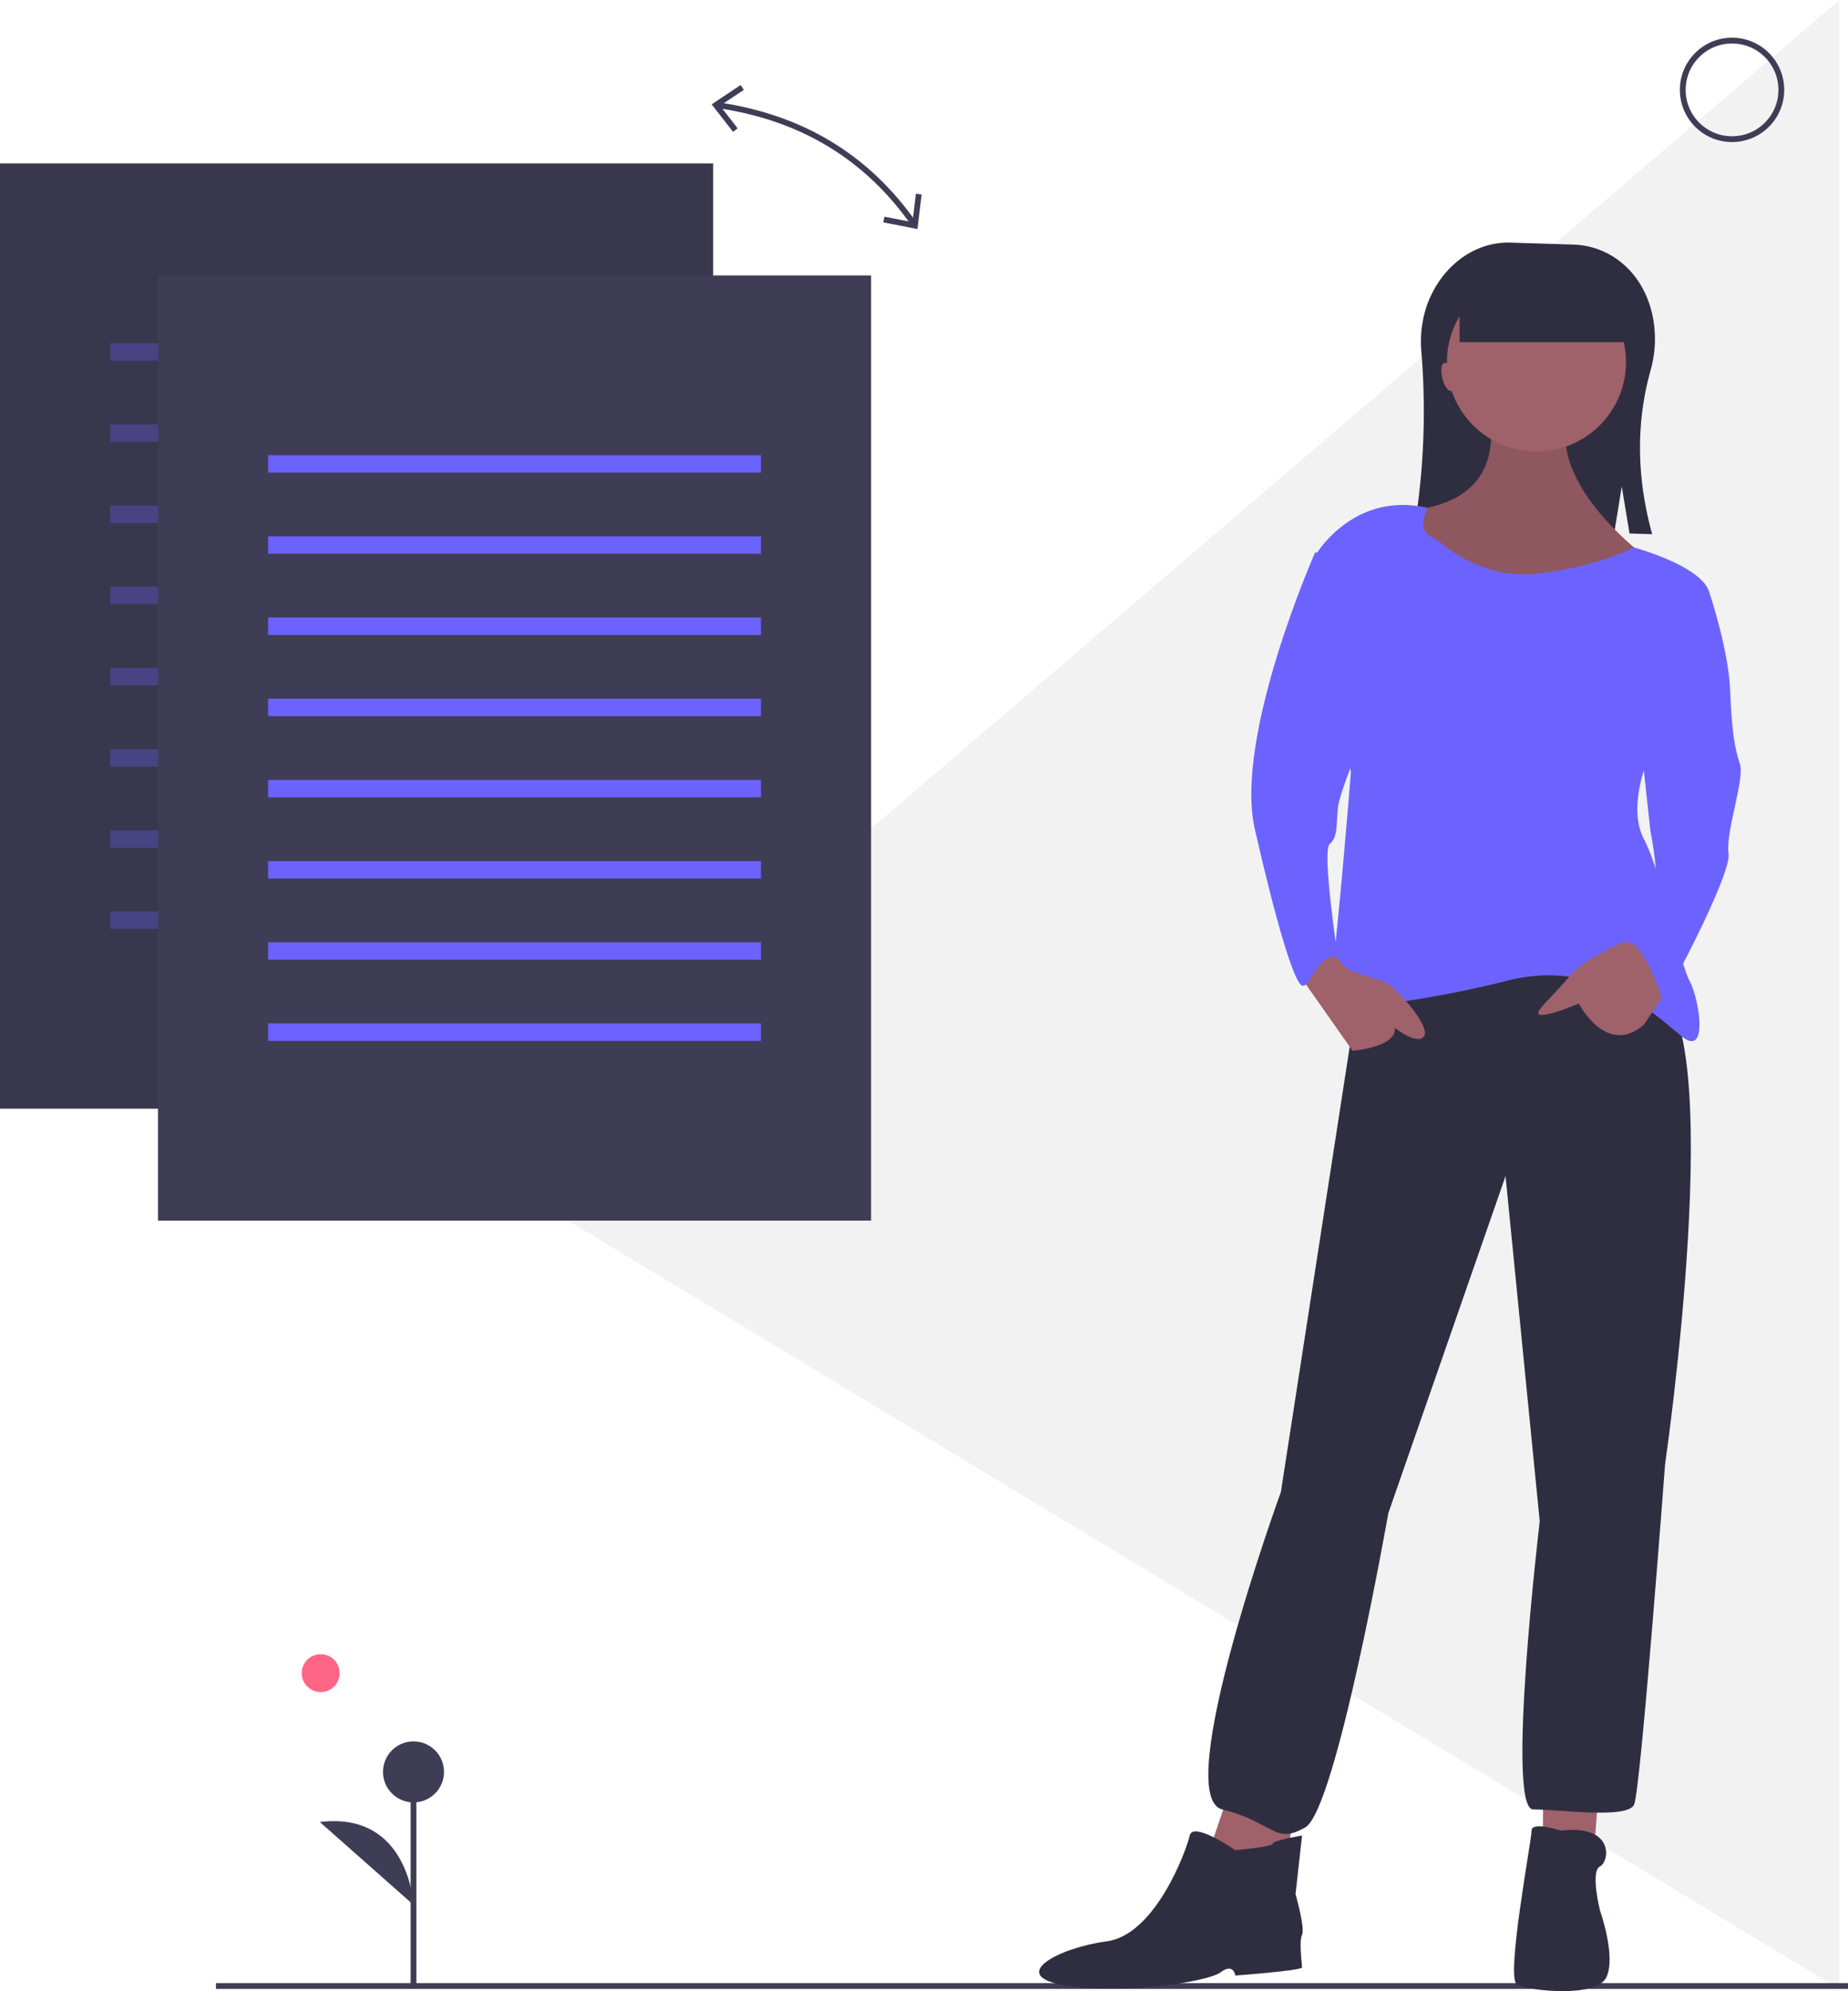 <svg xmlns="http://www.w3.org/2000/svg" id="f59de507-4dfd-44a7-922a-fd168bcfd2c2" width="637.5" height="686.772" data-name="Layer 1" viewBox="0 0 637.5 686.772"><title>file synchronization</title><polygon fill="#f2f2f2" points="164.5 402 634.5 0 634.445 686 164.5 402"/><circle cx="110.627" cy="577.08" r="6.535" fill="#ff6584"/><line x1="142.645" x2="142.645" y1="685.553" y2="611.141" fill="#3f3d56" stroke="#3f3d56" stroke-miterlimit="10" stroke-width="2"/><circle cx="142.645" cy="611.141" r="10.523" fill="#3f3d56"/><path fill="#3f3d56" d="M423.895,763.616s-1.503-32.332-32.32-28.574" transform="translate(-281.25 -106.614)"/><rect width="246" height="326" y="56.386" fill="#3f3d56"/><rect width="246" height="326" y="56.386" opacity=".1"/><rect width="170" height="6" x="38" y="118.386" fill="#6c63ff" opacity=".3"/><rect width="170" height="6" x="38" y="146.386" fill="#6c63ff" opacity=".3"/><rect width="170" height="6" x="38" y="174.386" fill="#6c63ff" opacity=".3"/><rect width="170" height="6" x="38" y="202.386" fill="#6c63ff" opacity=".3"/><rect width="170" height="6" x="38" y="230.386" fill="#6c63ff" opacity=".3"/><rect width="170" height="6" x="38" y="258.386" fill="#6c63ff" opacity=".3"/><rect width="170" height="6" x="38" y="286.386" fill="#6c63ff" opacity=".3"/><rect width="170" height="6" x="38" y="314.386" fill="#6c63ff" opacity=".3"/><rect width="246" height="326" x="54.5" y="95" fill="#3f3d56"/><rect width="170" height="6" x="92.5" y="157" fill="#6c63ff"/><rect width="170" height="6" x="92.5" y="185" fill="#6c63ff"/><rect width="170" height="6" x="92.5" y="213" fill="#6c63ff"/><rect width="170" height="6" x="92.5" y="241" fill="#6c63ff"/><rect width="170" height="6" x="92.5" y="269" fill="#6c63ff"/><rect width="170" height="6" x="92.5" y="297" fill="#6c63ff"/><rect width="170" height="6" x="92.5" y="325" fill="#6c63ff"/><rect width="170" height="6" x="92.5" y="353" fill="#6c63ff"/><path fill="none" stroke="#3f3d56" stroke-miterlimit="10" stroke-width="2" d="M596.521,183.826Q572.241,149.217,528.9,142.908" transform="translate(-281.25 -106.614)"/><polygon fill="#3f3d56" points="317.934 67.074 315.946 66.834 314.773 76.625 305.092 74.739 304.711 76.704 316.502 78.999 317.934 67.074"/><polygon fill="#3f3d56" points="255.49 29.331 256.603 30.995 248.399 36.467 254.457 44.25 252.876 45.478 245.5 35.998 255.49 29.331"/><line x1="74.5" x2="637.5" y1="685" y2="685" fill="none" stroke="#3f3d56" stroke-miterlimit="10" stroke-width="2"/><path fill="#2f2e41" d="M838.103,290.455l2.598-16.043,2.681,16.207,7.814.242c-5.35-19.421-5.643-38.327-.528-56.585,3.73-13.317.338-28.057-9.304-36.424a27.327,27.327,0,0,0-17.141-6.874l-21.879-.678c-12.904-.4-24.198,8.625-28.859,21.642a38.765,38.765,0,0,0-1.9,16.079,250.902,250.902,0,0,1-2.349,60.3Z" transform="translate(-281.25 -106.614)"/><path fill="#9f616a" d="M793.312,243.836s13.478,34.255-24.709,38.748,33.132,43.241,33.132,43.241l48.856-25.832s-39.31-28.078-26.955-53.349Z" transform="translate(-281.25 -106.614)"/><path d="M793.312,243.836s13.478,34.255-24.709,38.748,33.132,43.241,33.132,43.241l48.856-25.832s-39.31-28.078-26.955-53.349Z" opacity=".1" transform="translate(-281.25 -106.614)"/><polygon fill="#9f616a" points="424.458 616.799 413.227 649.931 441.867 649.931 446.921 624.099 424.458 616.799"/><polygon fill="#9f616a" points="532.279 616.799 532.279 641.508 549.687 641.508 551.933 611.183 532.279 616.799"/><path fill="#2f2e41" d="M707.393,744.752s-14.601-10.108-15.724-5.054-11.793,34.255-28.64,36.502-34.255,11.793-14.601,15.162,49.418-1.123,53.91-4.493,5.054,1.123,5.054,1.123,23.024-1.685,23.024-2.808-1.123-8.985,0-11.231-2.246-14.039-2.246-14.039l2.246-20.216s-10.108,1.685-10.108,2.808S707.393,744.752,707.393,744.752Z" transform="translate(-281.25 -106.614)"/><path fill="#2f2e41" d="M819.706,738.013s-10.108-3.369-10.108,0-8.985,50.798-5.054,53.044,27.517,4.797,30.886-2.504-2.246-23.024-2.246-23.024-3.369-13.478,0-15.162S838.238,735.767,819.706,738.013Z" transform="translate(-281.25 -106.614)"/><path fill="#2f2e41" d="M750.633,443.192,723.117,621.208s-38.186,105.013-20.216,109.505,17.97,12.354,28.64,6.177S760.18,628.508,760.18,628.508L800.613,512.264l11.793,119.052s-11.793,99.397-2.246,99.397,32.571,3.369,34.817-1.685S855.646,611.661,855.646,611.661s22.308-153.167-3.728-165.03S750.633,443.192,750.633,443.192Z" transform="translate(-281.25 -106.614)"/><circle cx="530.032" cy="124.868" r="30.886" fill="#9f616a"/><path fill="#6c63ff" d="M774.549,291.535a25.01,25.01,0,0,1,4.314,2.743c4.848,3.97,16.707,11.906,32.42,10.207,20.778-2.246,33.61-9.06,33.61-9.06s23.108,6.252,25.916,15.237S850.592,366.257,850.592,366.257s-8.423,17.97-2.246,29.763,12.354,42.679,15.724,48.856,6.739,26.955-2.808,19.093-29.201-26.955-60.087-19.093-64.58,11.231-62.334,8.423,8.423-80.304,8.423-80.304L734.91,298.308s12.876-22.42,38.728-16.545C773.638,281.763,770.048,289.182,774.549,291.535Z" transform="translate(-281.25 -106.614)"/><path fill="#9f616a" d="M729.294,442.63l18.532,26.394s15.162-1.123,14.601-7.862c0,0,7.862,6.177,10.108,2.808s-9.547-16.847-13.478-18.532-11.793-3.369-13.478-5.054-7.3-7.862-7.3-7.862Z" transform="translate(-281.25 -106.614)"/><path fill="#9f616a" d="M844.415,430.276s-16.2,6.187-21.858,13.202-13.52,13.192-9.589,13.192,12.916-3.931,12.916-3.931,9.547,18.532,22.463,7.3l8.985-13.478S855.085,428.03,844.415,430.276Z" transform="translate(-281.25 -106.614)"/><path fill="#6c63ff" d="M742.771,297.185h-7.862s-28.078,63.457-20.778,95.466,13.478,52.787,16.285,53.91,5.616-11.691,12.354-9.777c0,0-5.616-36.833-2.808-39.08s2.246-6.739,2.808-12.354,7.862-22.463,7.862-22.463Z" transform="translate(-281.25 -106.614)"/><path fill="#6c63ff" d="M857.892,308.978l12.916,1.685s6.739,19.655,7.3,34.255,1.685,20.216,3.369,25.27-5.054,23.586-3.931,30.886-23.024,52.787-23.024,50.541-7.3-21.901-12.354-19.655c0,0,3.931-11.231,8.423-14.039s0-24.709,0-24.709l-3.931-35.94Z" transform="translate(-281.25 -106.614)"/><rect width="57" height="26" x="503.5" y="92" fill="#2f2e41"/><ellipse cx="780.75" cy="236.614" fill="#9f616a" rx="2" ry="5" transform="translate(-315.42 91.76) rotate(-14.173)"/><circle cx="597.5" cy="31" r="17" fill="none" stroke="#3f3d56" stroke-miterlimit="10" stroke-width="2"/></svg>